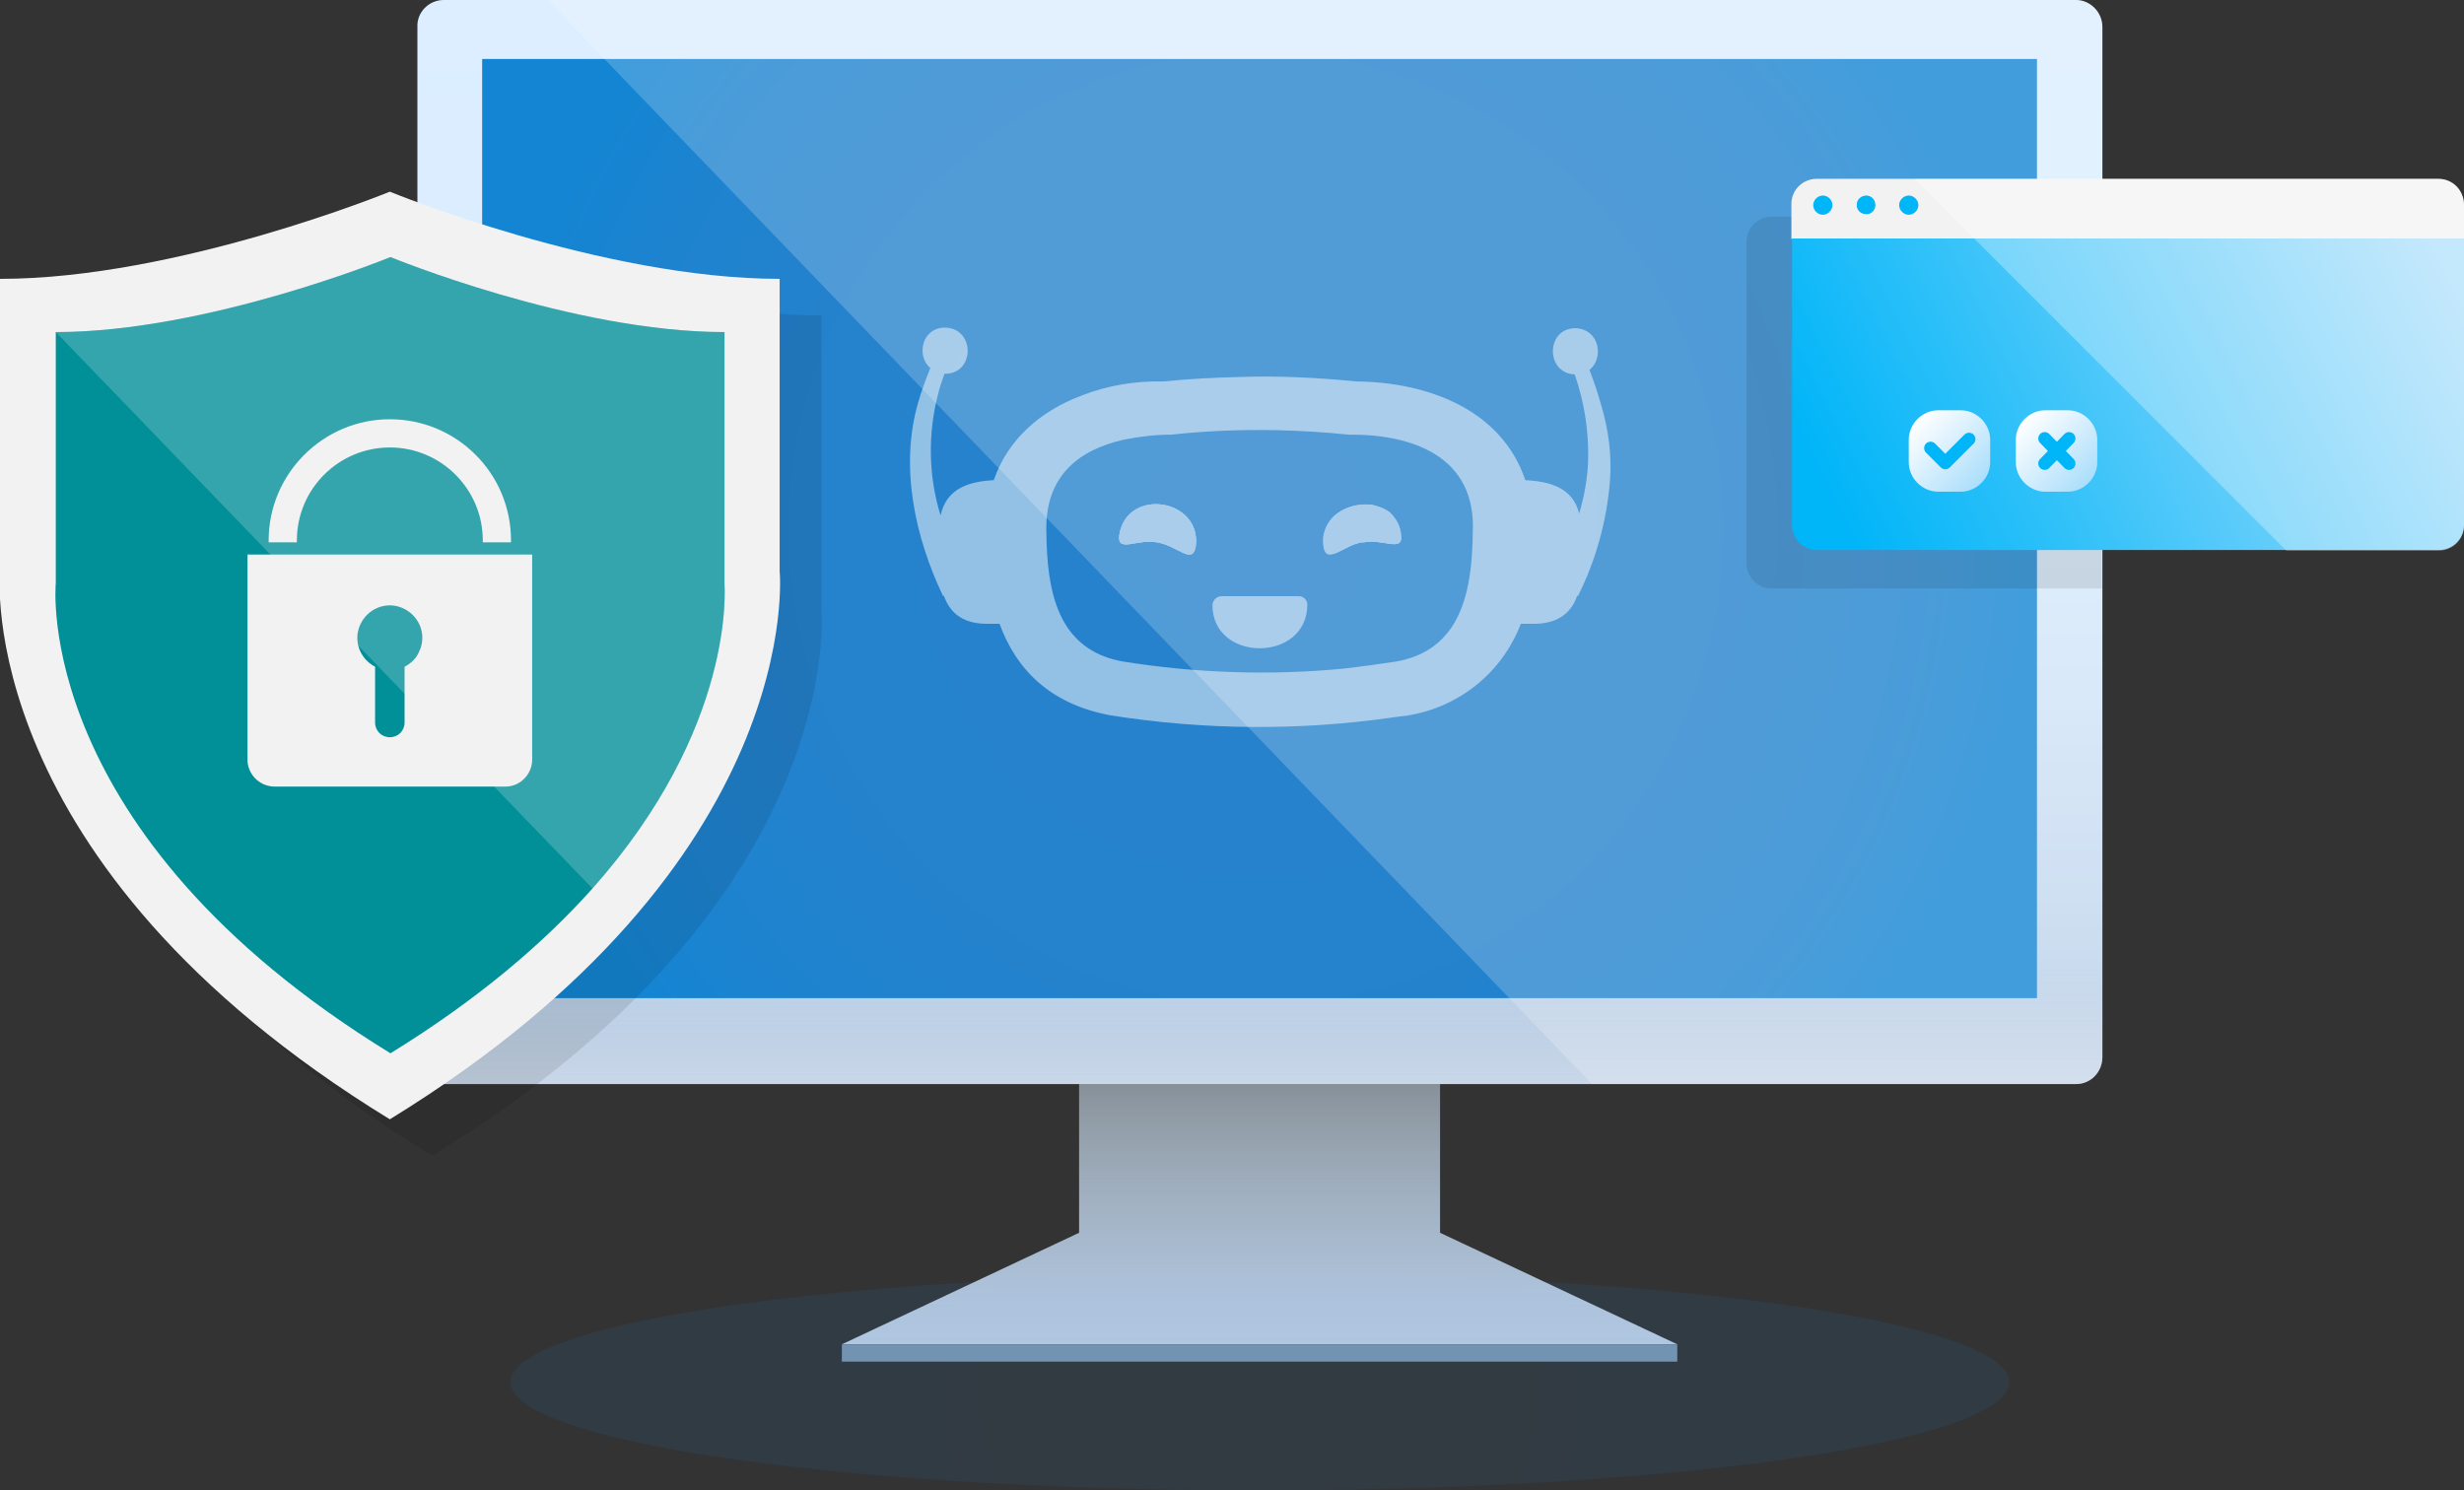<svg version="1.1" id="Layer_1" xmlns="http://www.w3.org/2000/svg" x="0" y="0" viewBox="0 0 384.3 232.5" xml:space="preserve"><rect x="0" y="0" width="384.3" height="232.5" fill="#333333" stroke="none"/><style>.st4{fill:#fff}.st5,.st9{enable-background:new}.st5{opacity:.2;fill:#fff}.st9{opacity:.1}.st10{fill:#f2f2f2}</style><g id="Layer_1-2"><g id="monitor"><linearGradient id="SVGID_1_" gradientUnits="userSpaceOnUse" x1="196.47" y1="231.89" x2="196.47" y2="62.8" gradientTransform="matrix(1 0 0 -1 0 231.89)"><stop offset="0" stop-color="#dceeff"/><stop offset=".39" stop-color="#d9ecfd"/><stop offset=".63" stop-color="#d1e4f8"/><stop offset=".84" stop-color="#c2d7ee"/><stop offset="1" stop-color="#b0c7e2"/></linearGradient><path d="M327.9 4.2v160.7c0 2.3-1.8 4.2-4.1 4.2H69.2c-2.3 0-4.1-1.9-4.1-4.2V4.2C65 1.9 66.9 0 69.2 0h254.6c2.2 0 4.1 1.9 4.1 4.2z" fill="url(#SVGID_1_)"/><linearGradient id="SVGID_2_" gradientUnits="userSpaceOnUse" x1="196.47" y1="231.89" x2="196.47" y2="45.44" gradientTransform="matrix(1 0 0 -1 0 231.89)"><stop offset=".81" stop-color="#d8d8d8" stop-opacity="0"/><stop offset=".89" stop-color="#efefef" stop-opacity=".6"/><stop offset=".94" stop-color="#fff"/></linearGradient><path d="M327.9 4.2v160.7c0 2.3-1.8 4.2-4.1 4.2H69.2c-2.3 0-4.1-1.9-4.1-4.2V4.2C65 1.9 66.9 0 69.2 0h254.6c2.2 0 4.1 1.9 4.1 4.2z" opacity=".5" fill="url(#SVGID_2_)"/><radialGradient id="SVGID_3_" cx="270.083" cy="149.41" r="136.32" gradientTransform="matrix(.98 0 0 -1 -68.78 231.89)" gradientUnits="userSpaceOnUse"><stop offset="0" stop-color="#2782cc"/><stop offset=".53" stop-color="#2582cd"/><stop offset=".75" stop-color="#1e83cf"/><stop offset=".9" stop-color="#1385d3"/></radialGradient><path fill="url(#SVGID_3_)" d="M75.2 9.2h242.5v146.5H75.2z"/><g opacity=".5"><path class="st4" d="M249.7 63.1c-.5-1.8-1.1-3.6-1.8-5.4 2.3-1.8 1.6-6.4-2.2-6.5-4.6 0-4.7 7-.1 7.2 1.5 4.3 2.2 8.8 2.1 13.4-.1 2.8-.6 5.6-1.4 8.3-1-4-4.5-5-8.4-5.2-3.7-11-15.2-15.3-26.4-15.4-6-.6-12-.9-18.1-.7-4 .1-8 .3-11.9.7-4.4-.1-8.7.6-12.8 2.2-6.4 2.4-11.5 6.8-13.7 13.2-3.9.2-7.4 1.3-8.3 5.5-1.9-6.1-2-12.7-.4-18.9.2-.9.6-2 1-3.2h.1c4.7 0 4.7-7.1 0-7.2-3.7 0-4.5 4.5-2.3 6.3-.7 1.8-1.4 3.6-1.9 5.4-2.9 10-.5 21 3.9 30.2l.1-.1c.9 2.5 2.7 4.3 6.4 4.4h2.3c2.6 7.2 8 12.6 17.4 14.3 14.6 2.3 29.4 2.4 44 .3.8-.1 1.5-.2 2.3-.3 8-1.3 14.7-6.7 17.6-14.3h2.4c3.7-.1 5.6-2 6.4-4.4l.1.1c2.8-5.6 4.5-11.7 5-18 .3-3.9-.2-8-1.4-11.9zm-20 20c-.1 7.2-1.1 14.7-7 18.3-1.5.9-3.2 1.5-5 1.8-2.7.4-5.5.8-8.2 1.1-11.4 1.1-23 .7-34.3-1.1-10.4-1.8-11.9-11.2-12-20.1-.3-8.8 5-12.9 12-14.5 2.5-.5 5-.8 7.5-.8 5.4-.6 10.9-.8 16.4-.7 3.7.1 7.5.3 11.2.7 10-.1 20 3.4 19.4 15.3z"/><path class="st4" d="M174.6 83.3c-.5 3.1 2.6.7 5.9 1.3s5.5 3.6 6 .6c.9-7.4-10.6-9.2-11.9-1.9zm43.8 0c-.1-1-.6-2-1.3-2.8-.3-.4-.7-.7-1.1-.9l-.4-.2c-.2-.1-.3-.1-.5-.2s-.4-.1-.6-.2l-.4-.1c-.3-.1-.6-.1-.8-.1h-.1c-1.8-.1-3.6.4-5 1.6-1.4 1.2-2.1 3-1.8 4.8.1.8.4 1.2.8 1.3h.4c.9-.1 2.1-1.1 3.7-1.6.3-.1.7-.2 1-.3h.2c3.3-.6 6.4 1.7 5.9-1.3z"/><path class="st4" d="M174.6 83.3c-.5 3.1 2.6.7 5.9 1.3s5.5 3.6 6 .6c.9-7.4-10.6-9.2-11.9-1.9zm43.9 0c-.1-1.1-.6-2.1-1.3-2.9-.3-.4-.7-.7-1.1-.9l-.4-.2c-.2-.1-.3-.1-.5-.2s-.4-.1-.6-.2l-.4-.1c-.3-.1-.6-.1-.8-.1h-.1c-1.8-.1-3.6.5-5 1.6-1.4 1.2-2 3-1.7 4.8.1.8.4 1.2.8 1.3h.4c.9-.1 2.1-1 3.7-1.6l.4-.1c.2-.1.4-.1.6-.1h.2c3.2-.6 6.3 1.7 5.8-1.3z"/><path class="st4" d="M174.6 83.3c-.5 3.1 2.6.7 5.9 1.3s5.5 3.6 6 .6c.9-7.4-10.6-9.2-11.9-1.9zm43.9 0c-.1-1.1-.6-2.1-1.3-2.9-.3-.4-.7-.7-1.1-.9l-.4-.2c-.2-.1-.3-.1-.5-.2s-.4-.1-.6-.2l-.4-.1c-.3-.1-.6-.1-.8-.1h-.1c-1.8-.1-3.6.5-5 1.6-1.4 1.2-2 3-1.7 4.8.1.8.4 1.2.8 1.3h.4c.9-.1 2.1-1 3.7-1.6l.4-.1c.2-.1.4-.1.6-.1h.2c3.2-.6 6.3 1.7 5.8-1.3zm-14.6 11c0 9.1-14.9 9.1-14.8 0 .1-.7.6-1.2 1.3-1.3h12.2c.7 0 1.3.6 1.3 1.3z"/></g><path class="st5" d="M327.9 4.2v160.7c0 2.3-1.8 4.2-4.1 4.2h-75.5L85.4 0h238.3c2.3 0 4.2 1.9 4.2 4.2z"/><radialGradient id="SVGID_4_" cx="196.46" cy="16.25" r="83.555" gradientTransform="matrix(1 0 0 -1 0 231.89)" gradientUnits="userSpaceOnUse"><stop offset="0" stop-color="#2782cc"/><stop offset=".53" stop-color="#2582cd"/><stop offset=".75" stop-color="#1e83cf"/><stop offset=".9" stop-color="#1385d3"/></radialGradient><ellipse cx="196.5" cy="215.6" rx="116.9" ry="16.9" opacity=".1" fill="url(#SVGID_4_)"/><linearGradient id="SVGID_5_" gradientUnits="userSpaceOnUse" x1="196.465" y1="22.18" x2="196.465" y2="62.89" gradientTransform="matrix(1 0 0 -1 0 231.89)"><stop offset="0" stop-color="#b0c7e2"/><stop offset=".2" stop-color="#b6cce6" stop-opacity=".93"/><stop offset=".58" stop-color="#c6dbf1" stop-opacity=".74"/><stop offset="1" stop-color="#dceeff" stop-opacity=".5"/></linearGradient><path fill="url(#SVGID_5_)" d="M261.6 209.7H131.3l37-17.4v-23.2h56.3v23.2z"/><path fill="#7293b2" d="M131.3 209.7h130.3v2.7H131.3z"/></g><g id="shield"><path class="st9" d="M67.4 180.3C2.1 140.3 6.6 94.9 6.6 94.9l62.3-44.2-6.9-7.2v-9s38.5 14.7 66.1 14.7v45.7s4.6 45.4-60.7 85.4z"/><path class="st10" d="M60.8 174.6C-4.5 134.6 0 89.2 0 89.2V43.5c27.6 0 60.8-13.6 60.8-13.6s33.1 13.6 60.8 13.6v45.6s4.5 45.4-60.8 85.5z"/><path d="M92.4 138.6c-7.5 8.4-17.7 17.2-31.5 25.7C4.8 129.9 8.7 91 8.7 91V51.8c23.7 0 52.2-11.7 52.2-11.7S89.3 51.8 113 51.8V91c0 .6 1.8 22.4-20.6 47.6z" fill="#018f98"/><path class="st5" d="M92.4 138.6L8.7 51.8c23.7 0 52.2-11.7 52.2-11.7S89.3 51.8 113 51.8V91c0 .6 1.8 22.4-20.6 47.6z"/><path class="st10" d="M38.6 86.5v31.8c-.1 2.3 1.7 4.3 4.1 4.4H79c2.3-.1 4.1-2.1 4-4.4V86.5H38.6zM63.1 104v8.7c0 1.3-1 2.3-2.3 2.3-1.3 0-2.3-1-2.3-2.3V104c-2.5-1.3-3.5-4.3-2.2-6.8s4.3-3.5 6.8-2.2c2.5 1.3 3.5 4.3 2.2 6.8-.4.9-1.2 1.7-2.2 2.2zm16.6-19.7v.3h-4.4v-.3c0-8-6.5-14.5-14.5-14.5s-14.5 6.5-14.5 14.5v.3h-4.4v-.3c0-10.4 8.5-18.9 18.9-18.9s18.9 8.4 18.9 18.9z"/></g><g id="popup"><path class="st9" d="M272.4 43.2v44.7c0 2.2 1.8 3.9 3.9 3.9h51.5v-6h49.4V43.2H272.4zm104.8-6c-.3-1.9-1.9-3.4-3.9-3.4h-97c-2.2 0-3.9 1.8-3.9 3.9v5.5h104.8v-5.5c.1-.1 0-.3 0-.5z"/><path class="st10" d="M384.3 31.8v5.5H279.4v-5.5c0-2.2 1.8-3.9 3.9-3.9h97c2.2 0 3.9 1.7 4 3.9-.1 0 0 0 0 0z"/><linearGradient id="SVGID_6_" gradientUnits="userSpaceOnUse" x1="287.631" y1="149.137" x2="379.151" y2="194.567" gradientTransform="matrix(1 0 0 -1 0 231.89)"><stop offset="0" stop-color="#00b5f8"/><stop offset=".28" stop-color="#2dc0f9"/><stop offset=".92" stop-color="#9ddbfb"/><stop offset="1" stop-color="#abdefb"/></linearGradient><path d="M384.3 37.2v44.7c0 2.2-1.8 3.9-3.9 3.9h-97c-2.2 0-3.9-1.8-3.9-3.9V37.2h104.8z" fill="url(#SVGID_6_)"/><path d="M384.3 31.8V82c0 2.2-1.8 3.9-3.9 3.9h-23.8l-1.2-1.2-14.5-14.5-1.5-1.5-8.3-8.3-1.3-1.3L317.7 47l-3.8-3.8-2.2-2.2-3.8-3.8-3.4-3.4-3.1-3.1-1.7-1.7-1.1-1.1h81.8c2.1 0 3.8 1.7 3.9 3.9z" opacity=".3" fill="#fff"/><path d="M285.8 32c0 .8-.7 1.5-1.5 1.5s-1.5-.7-1.5-1.5.7-1.5 1.5-1.5 1.5.7 1.5 1.5zm6.7 0c0 .8-.7 1.5-1.5 1.4-.8 0-1.5-.7-1.4-1.5 0-.8.7-1.4 1.5-1.4.7 0 1.4.6 1.4 1.5 0-.1 0 0 0 0zm6.7 0c0 .8-.7 1.5-1.5 1.5s-1.5-.7-1.5-1.5.7-1.5 1.5-1.5 1.5.7 1.5 1.5z" fill="#00b5f8"/><linearGradient id="SVGID_7_" gradientUnits="userSpaceOnUse" x1="299.074" y1="166.535" x2="309.106" y2="156.504" gradientTransform="matrix(1 0 0 -1 0 231.89)"><stop offset="0" stop-color="#fff"/><stop offset="1" stop-color="#abdefb"/></linearGradient><path d="M302.3 64h3.5c2.5 0 4.6 2.1 4.6 4.6v3.5c0 2.5-2.1 4.6-4.6 4.6h-3.5c-2.5 0-4.6-2.1-4.6-4.6v-3.5c0-2.5 2.1-4.6 4.6-4.6z" fill="url(#SVGID_7_)"/><linearGradient id="SVGID_8_" gradientUnits="userSpaceOnUse" x1="315.777" y1="166.538" x2="325.803" y2="156.502" gradientTransform="matrix(1 0 0 -1 0 231.89)"><stop offset="0" stop-color="#fff"/><stop offset="1" stop-color="#abdefb"/></linearGradient><path d="M319 64h3.5c2.5 0 4.6 2.1 4.6 4.6v3.5c0 2.5-2.1 4.6-4.6 4.6H319c-2.5 0-4.6-2.1-4.6-4.6v-3.5c0-2.5 2.1-4.6 4.6-4.6z" fill="url(#SVGID_8_)"/><path d="M301.1 69.9l2.3 2.3 3.7-3.7m15.6-.1l-3.8 3.9m3.8 0l-3.8-3.9" fill="none" stroke="#00b5f8" stroke-width="2" stroke-linecap="round" stroke-linejoin="round"/></g></g></svg>